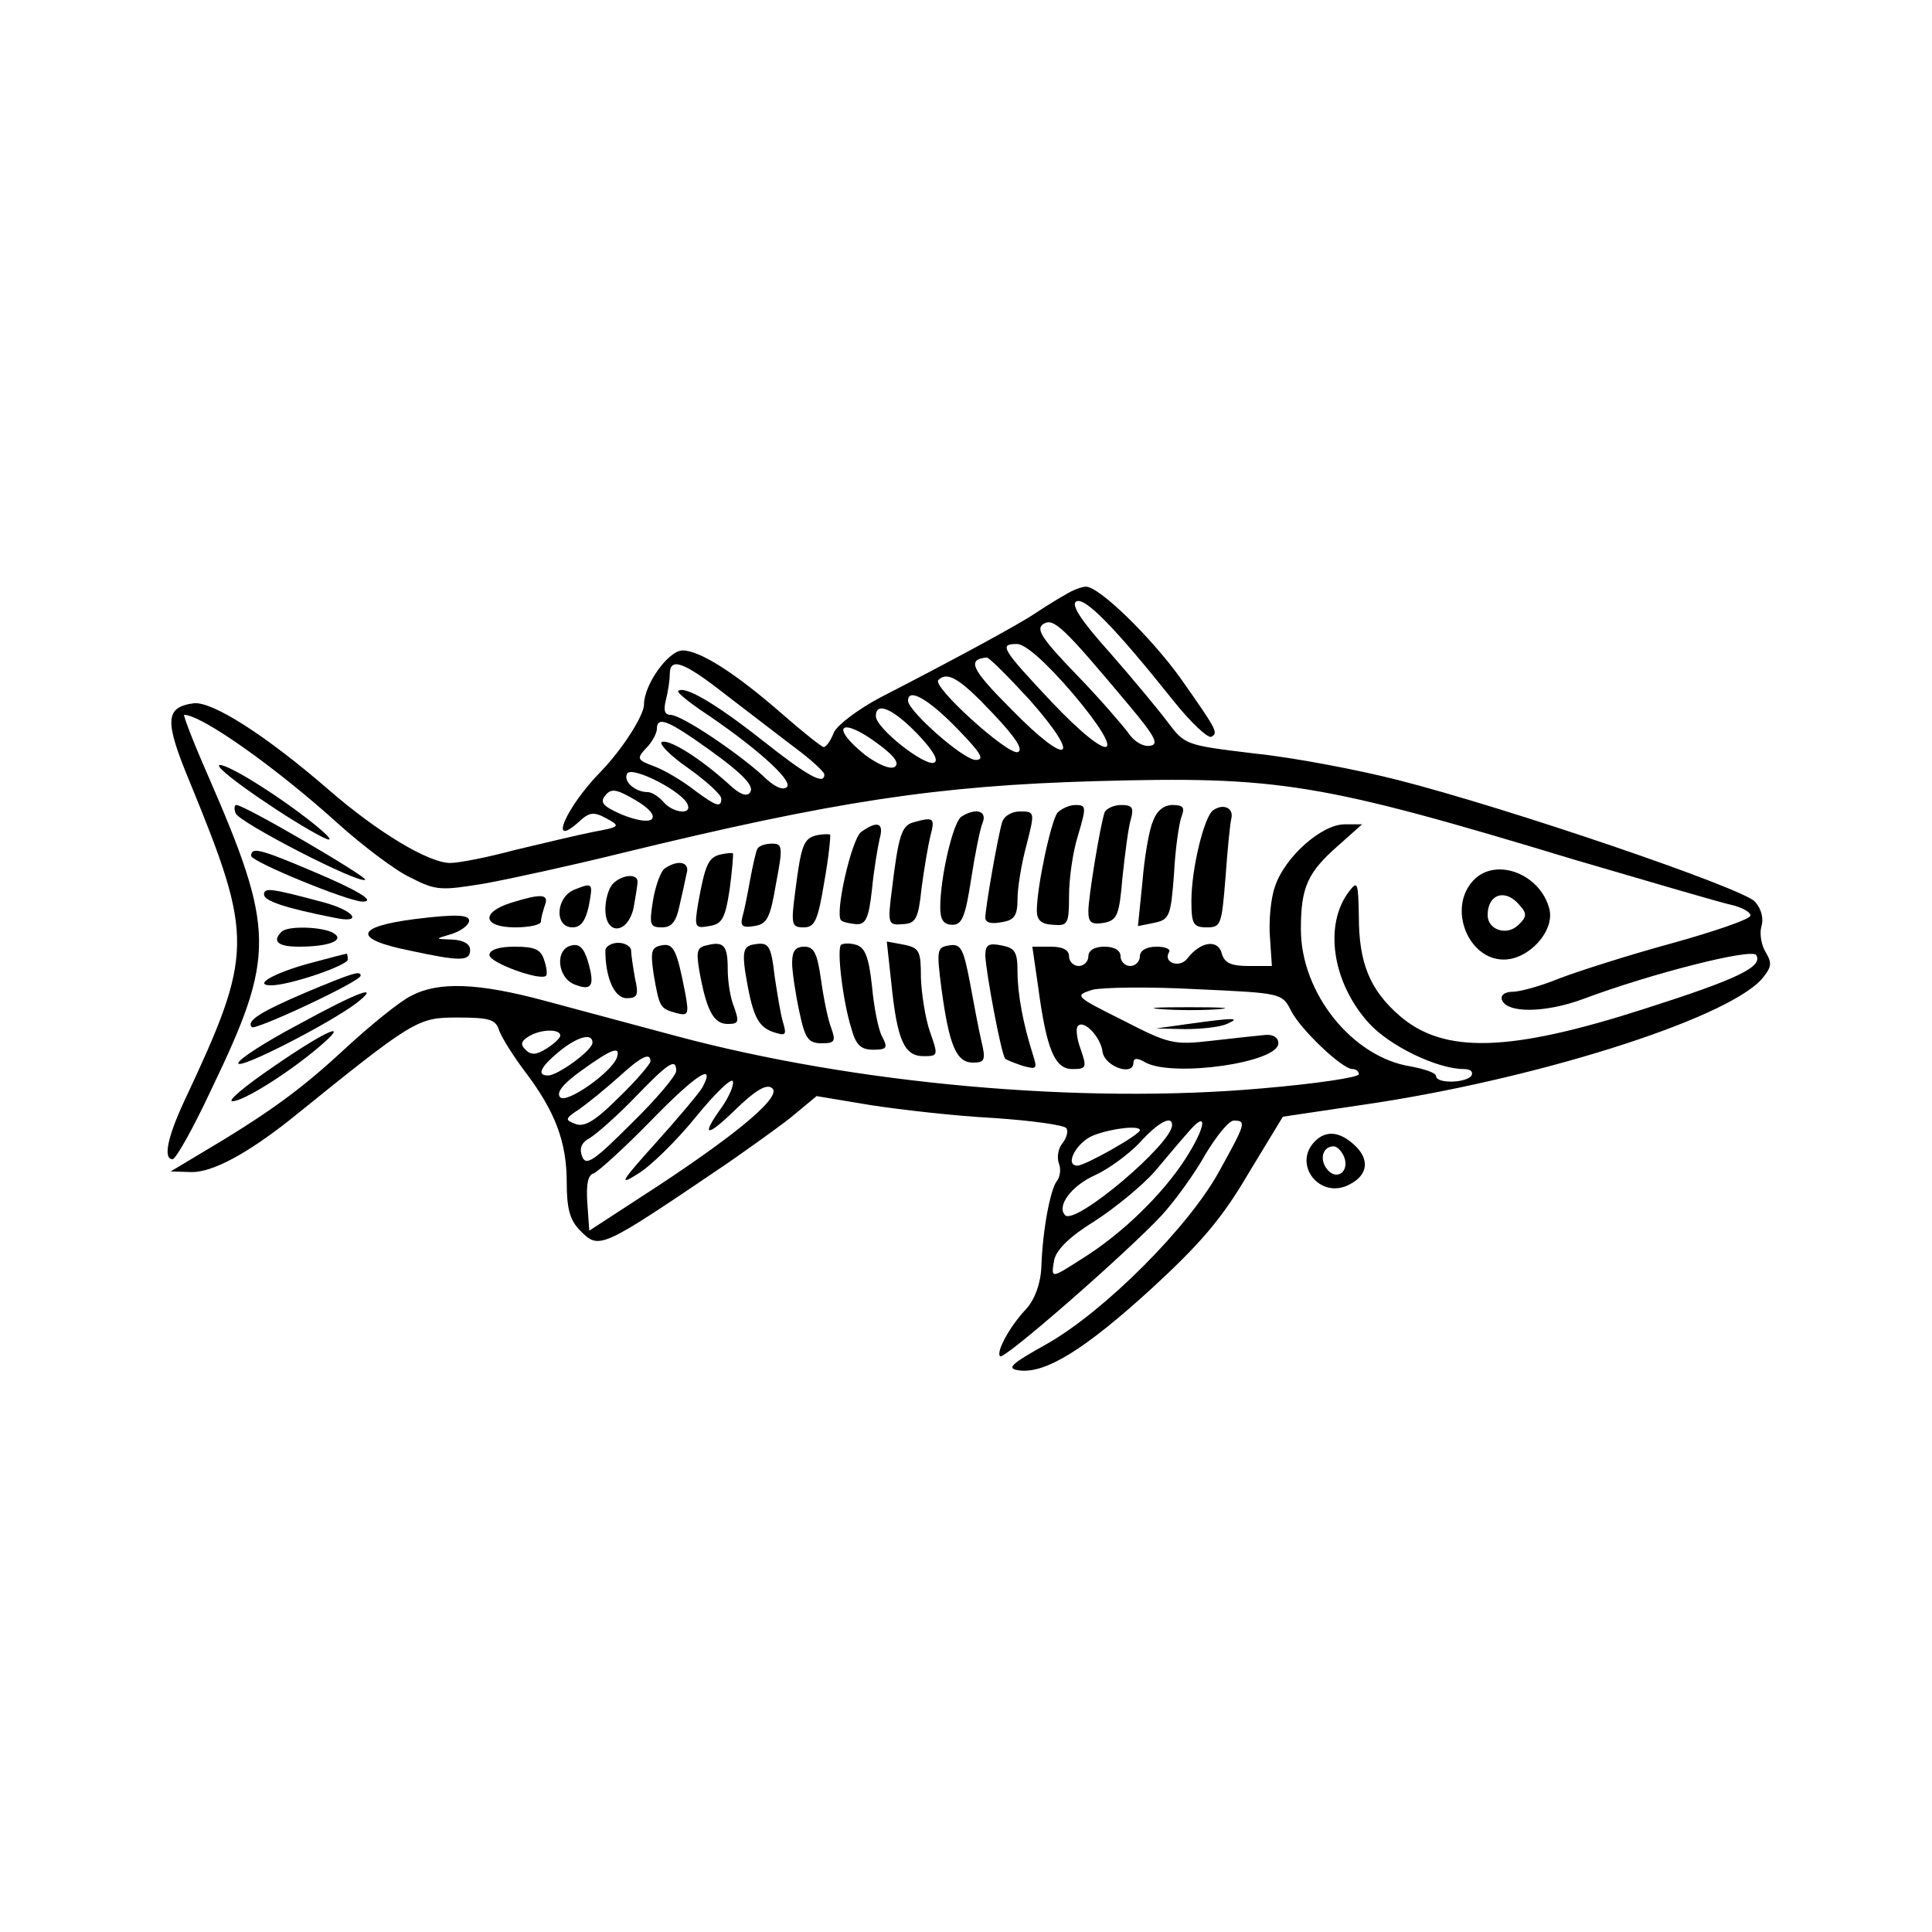 <?xml version="1.0" standalone="no"?>
<!DOCTYPE svg PUBLIC "-//W3C//DTD SVG 20010904//EN"
 "http://www.w3.org/TR/2001/REC-SVG-20010904/DTD/svg10.dtd">
<svg version="1.0" xmlns="http://www.w3.org/2000/svg"
 width="300pt" height="300pt" viewBox="0 0 300 300"
 preserveAspectRatio="xMidYMid meet">
<g transform="translate(0,300) scale(0.1,-0.1)"
fill="#000000" stroke="none">
<path d="M1655 2077 c-11 -6 -32 -19 -47 -29 -28 -19 -136 -77 -241 -131 -34
-18 -66 -42 -72 -54 -5 -13 -12 -23 -16 -23 -3 0 -32 23 -64 51 -72 63 -128
99 -155 99 -22 0 -60 -53 -60 -84 0 -17 -34 -70 -67 -104 -54 -55 -83 -122
-34 -78 16 15 23 16 43 5 22 -12 21 -13 -22 -21 -25 -5 -79 -18 -121 -28 -41
-11 -86 -20 -100 -20 -33 0 -112 47 -189 114 -97 84 -180 137 -209 134 -45 -6
-46 -27 -6 -123 99 -242 99 -265 -9 -495 -26 -56 -33 -90 -18 -90 5 0 32 48
60 108 100 208 100 247 -6 490 -22 50 -38 92 -36 92 27 0 143 -82 239 -169 38
-34 89 -73 113 -84 39 -20 47 -20 114 -9 39 7 135 28 212 47 332 81 492 105
736 112 285 8 349 -2 745 -122 116 -34 225 -66 243 -70 18 -4 31 -12 30 -17
-2 -6 -58 -25 -123 -43 -66 -18 -144 -43 -173 -54 -29 -12 -62 -21 -73 -21
-12 0 -19 -5 -17 -12 7 -22 68 -21 127 1 104 39 261 79 268 68 11 -18 -28 -37
-172 -83 -211 -68 -313 -71 -382 -11 -46 40 -63 82 -63 154 -1 53 -2 56 -15
39 -40 -52 -26 -142 30 -204 32 -36 107 -72 148 -72 10 0 15 -4 12 -10 -8 -12
-55 -13 -55 -1 0 5 -18 11 -39 15 -91 14 -171 114 -171 213 0 65 10 88 58 130
l37 33 -27 0 c-36 0 -93 -51 -108 -96 -7 -19 -10 -55 -8 -80 l3 -44 -36 0
c-28 0 -38 5 -42 20 -6 22 -33 18 -53 -8 -12 -16 -38 -7 -29 9 4 5 -5 9 -19 9
-16 0 -26 -6 -26 -15 0 -8 -7 -15 -15 -15 -8 0 -15 7 -15 15 0 9 -9 15 -25 15
-16 0 -25 -6 -25 -15 0 -8 -7 -15 -15 -15 -8 0 -15 7 -15 15 0 10 -10 15 -28
15 l-29 0 9 -62 c13 -98 26 -128 53 -128 22 0 23 2 13 31 -6 16 -8 33 -4 36 9
10 35 -17 38 -40 3 -23 48 -39 48 -17 0 7 6 8 19 0 44 -23 206 0 206 30 0 9
-8 14 -20 13 -11 -1 -48 -5 -83 -9 -60 -7 -67 -5 -139 32 -74 37 -75 38 -47
47 16 4 89 5 162 1 132 -6 133 -6 147 -34 15 -29 79 -90 95 -90 6 0 10 -4 10
-8 0 -5 -68 -15 -150 -22 -282 -25 -632 7 -909 81 -64 17 -156 42 -205 55
-104 28 -165 30 -207 8 -17 -8 -64 -46 -105 -84 -67 -62 -117 -99 -229 -165
l-40 -24 33 -1 c33 0 86 29 152 81 193 156 198 159 260 159 50 0 60 -3 65 -20
4 -11 22 -40 41 -65 46 -61 64 -108 64 -171 0 -41 5 -59 21 -75 30 -30 31 -29
229 105 30 21 74 52 97 70 l41 34 84 -14 c45 -7 132 -17 191 -20 59 -4 110
-11 113 -16 3 -5 0 -15 -6 -23 -7 -8 -9 -22 -6 -31 4 -9 2 -22 -3 -28 -10 -13
-22 -75 -24 -133 -1 -26 -10 -50 -23 -65 -26 -27 -48 -68 -41 -74 6 -6 197
161 251 219 21 23 52 66 68 95 17 28 36 52 44 52 20 0 18 -5 -23 -79 -47 -86
-177 -216 -266 -267 -59 -33 -65 -39 -44 -42 41 -5 102 33 205 127 75 69 109
108 150 178 l54 89 121 18 c265 38 564 132 622 195 16 19 17 25 7 42 -7 11
-10 29 -7 40 4 13 0 28 -10 39 -19 21 -382 145 -555 189 -63 16 -163 35 -222
41 -107 13 -108 13 -135 49 -15 20 -55 68 -90 108 -45 50 -60 74 -52 79 13 8
60 -40 151 -154 27 -34 54 -59 59 -56 11 6 9 10 -48 91 -46 64 -127 143 -147
142 -6 0 -20 -5 -31 -12z m98 -172 c41 -49 47 -61 33 -63 -10 -2 -25 6 -34 20
-9 12 -45 54 -81 91 -53 55 -63 70 -51 78 16 10 30 -3 133 -126z m-87 18 c87
-103 62 -113 -33 -13 -78 83 -82 90 -54 90 13 0 44 -27 87 -77z m-67 -10 c83
-94 61 -106 -28 -15 -63 63 -70 78 -39 81 3 1 33 -29 67 -66z m-473 9 c34 -26
82 -63 107 -82 26 -19 46 -38 47 -42 1 -18 -25 -4 -97 53 -71 56 -120 85 -130
76 -2 -2 14 -15 34 -29 83 -55 145 -110 135 -120 -6 -6 -20 0 -38 18 -41 37
-126 94 -143 94 -9 0 -11 7 -7 23 3 12 6 30 6 40 0 27 21 20 86 -31z m415 -29
c37 -39 49 -58 39 -61 -17 -3 -133 102 -123 112 14 14 33 3 84 -51z m-56 -23
c38 -39 45 -50 30 -50 -19 0 -105 76 -105 92 0 20 30 4 75 -42z m-61 -9 c23
-24 34 -41 27 -45 -13 -8 -91 53 -91 72 0 23 26 12 64 -27z m-347 -8 c71 -49
95 -72 88 -83 -5 -8 -16 -4 -34 13 -42 38 -90 69 -103 65 -6 -2 12 -21 41 -41
28 -20 51 -41 51 -47 0 -15 -8 -12 -43 14 -18 14 -45 30 -61 36 -27 10 -28 12
-12 29 9 9 16 23 16 29 0 18 13 15 57 -15z m289 -10 c24 -18 31 -29 23 -34 -7
-4 -26 4 -46 19 -57 46 -36 60 23 15z m-298 -93 c6 -16 -24 -12 -38 5 -7 8
-18 15 -24 15 -20 0 -39 17 -32 29 8 12 88 -29 94 -49z m-56 -22 c-5 -5 -24
-2 -46 7 -30 13 -35 19 -26 30 9 11 17 10 46 -7 21 -12 32 -24 26 -30z m-142
-336 c0 -4 -10 -13 -21 -20 -16 -10 -24 -11 -33 -2 -8 8 -7 13 4 20 18 12 50
13 50 2z m50 -11 c0 -12 -54 -51 -69 -51 -18 0 -12 13 17 37 28 23 52 30 52
14z m38 -23 c-8 -23 -78 -72 -88 -62 -7 7 4 21 32 41 47 34 62 40 56 21z m52
-6 c0 -4 -22 -30 -49 -56 -37 -37 -54 -47 -68 -41 -16 6 -16 8 7 23 14 10 41
32 60 49 35 32 50 40 50 25z m40 -15 c0 -7 -31 -44 -70 -82 -58 -58 -70 -66
-76 -51 -5 13 -1 22 12 29 10 6 42 34 69 62 53 55 65 63 65 42z m41 -25 c-5
-9 -38 -48 -73 -87 -54 -60 -58 -67 -28 -48 19 11 60 51 90 88 30 37 56 62 58
56 2 -6 -6 -24 -17 -40 -34 -47 -24 -48 22 -3 28 27 46 39 55 33 19 -11 -48
-68 -177 -153 l-106 -69 -3 43 c-2 29 1 44 10 46 7 3 47 39 88 81 70 72 102
93 81 53z m729 -59 c0 -29 -150 -156 -166 -140 -14 14 10 46 46 62 22 10 53
33 70 51 28 31 50 43 50 27z m21 -52 c-36 -56 -99 -117 -160 -155 -50 -32 -49
-32 -44 -2 4 16 24 36 63 60 31 20 74 55 94 78 20 24 43 51 52 61 30 35 27 8
-5 -42z m-71 44 c0 -7 -85 -55 -97 -55 -21 0 -1 37 25 47 28 11 72 16 72 8z"/>
<path d="M340 1811 c0 -10 113 -87 161 -111 39 -19 -36 42 -102 83 -33 21 -59
33 -59 28z"/>
<path d="M366 1737 c5 -14 193 -111 201 -103 4 4 -187 116 -200 116 -3 0 -4
-6 -1 -13z"/>
<path d="M1642 1738 c-10 -13 -32 -115 -32 -152 0 -15 7 -21 25 -22 23 -2 25
1 25 45 0 27 6 69 14 94 13 44 13 47 -4 47 -10 0 -22 -6 -28 -12z"/>
<path d="M1715 1738 c-7 -22 -25 -131 -25 -153 0 -18 5 -21 24 -18 21 4 24 12
29 71 4 37 9 77 13 90 5 18 2 22 -15 22 -12 0 -24 -6 -26 -12z"/>
<path d="M1790 1724 c-6 -14 -13 -56 -16 -93 l-7 -69 25 5 c24 5 26 10 31 76
2 40 8 80 12 90 5 13 2 17 -14 17 -14 0 -25 -9 -31 -26z"/>
<path d="M1884 1742 c-14 -9 -34 -91 -34 -141 0 -36 3 -41 24 -41 22 0 23 4
29 78 3 42 7 83 9 91 4 16 -12 24 -28 13z"/>
<path d="M1493 1732 c-13 -8 -33 -94 -33 -141 0 -19 5 -27 19 -27 15 0 20 13
29 71 6 39 14 79 18 88 7 18 -11 23 -33 9z"/>
<path d="M1556 1723 c-7 -24 -26 -133 -26 -148 0 -8 10 -10 25 -7 20 3 25 10
25 36 0 17 6 55 14 84 13 51 13 52 -10 52 -13 0 -25 -7 -28 -17z"/>
<path d="M1418 1723 c-18 -5 -23 -21 -33 -104 -7 -54 -6 -56 17 -54 20 1 24 8
29 56 4 30 10 66 14 82 7 27 5 29 -27 20z"/>
<path d="M1337 1708 c-15 -12 -41 -127 -31 -137 3 -3 13 -5 23 -6 15 -1 20 8
25 54 3 31 9 66 12 79 7 25 -4 28 -29 10z"/>
<path d="M1268 1703 c-20 -5 -24 -15 -33 -86 -7 -53 -6 -57 13 -57 17 0 22 10
32 71 7 39 10 71 9 73 -2 1 -11 1 -21 -1z"/>
<path d="M1176 1682 c-2 -4 -7 -25 -11 -47 -4 -22 -9 -48 -12 -58 -4 -15 0
-18 18 -15 20 3 25 12 34 66 11 57 10 62 -6 62 -10 0 -20 -3 -23 -8z"/>
<path d="M390 1671 c0 -9 151 -71 173 -71 22 0 -8 18 -82 49 -78 33 -91 36
-91 22z"/>
<path d="M1118 1673 c-18 -5 -23 -15 -34 -76 -6 -37 -5 -39 17 -35 20 3 25 11
32 57 4 30 6 55 5 56 -2 1 -11 0 -20 -2z"/>
<path d="M1033 1652 c-7 -4 -15 -27 -19 -50 -6 -38 -5 -42 14 -42 15 0 22 9
27 33 4 17 9 40 11 50 6 18 -12 23 -33 9z"/>
<path d="M2287 1632 c-39 -43 -7 -122 48 -122 39 0 79 44 71 78 -14 56 -85 82
-119 44z m73 -38 c11 -12 11 -18 -2 -30 -18 -18 -48 -8 -48 15 0 33 28 42 50
15z"/>
<path d="M952 1628 c-7 -7 -12 -25 -12 -40 0 -41 35 -39 44 3 3 17 6 35 6 40
0 13 -24 11 -38 -3z"/>
<path d="M893 1619 c-30 -11 -33 -59 -4 -59 13 0 20 10 25 32 7 37 7 38 -21
27z"/>
<path d="M410 1611 c0 -10 33 -21 109 -36 46 -10 32 11 -17 24 -82 22 -92 23
-92 12z"/>
<path d="M793 1598 c-47 -15 -43 -38 7 -38 22 0 40 4 40 9 0 5 3 16 6 25 7 18
-5 19 -53 4z"/>
<path d="M645 1573 c-94 -12 -98 -31 -9 -49 79 -17 94 -17 94 1 0 9 -10 15
-27 16 -28 1 -28 1 -4 8 14 4 26 12 29 19 4 12 -18 13 -83 5z"/>
<path d="M437 1553 c-15 -15 -5 -23 27 -23 47 0 72 10 54 21 -16 10 -72 12
-81 2z"/>
<path d="M888 1532 c-27 -5 -23 -51 5 -61 26 -10 31 -2 20 36 -6 20 -13 28
-25 25z"/>
<path d="M940 1524 c0 -42 14 -74 33 -74 17 0 19 5 13 31 -3 17 -6 37 -6 43 0
6 -9 12 -20 12 -11 0 -20 -6 -20 -12z"/>
<path d="M1027 1532 c-16 -3 -17 -10 -12 -45 9 -52 10 -53 35 -60 19 -5 20 -2
14 31 -13 67 -18 78 -37 74z"/>
<path d="M1097 1532 c-15 -3 -16 -10 -11 -40 11 -61 22 -82 44 -82 17 0 18 3
10 26 -6 14 -10 40 -10 59 0 37 -6 44 -33 37z"/>
<path d="M1168 1533 c-13 -3 -15 -12 -11 -41 11 -68 19 -85 42 -94 21 -7 23
-6 17 14 -4 13 -9 45 -13 71 -6 51 -9 55 -35 50z"/>
<path d="M1306 1533 c-7 -7 3 -89 16 -130 7 -26 15 -33 34 -33 21 0 23 3 14
20 -6 10 -13 46 -16 79 -5 46 -11 60 -25 64 -10 3 -20 2 -23 0z"/>
<path d="M1384 1474 c9 -89 20 -114 50 -114 23 0 23 1 10 38 -7 20 -13 58 -14
83 0 42 -2 47 -26 52 l-27 5 7 -64z"/>
<path d="M1474 1532 c-19 -3 -20 -6 -12 -68 12 -88 23 -114 49 -114 18 0 20 4
13 33 -4 17 -12 59 -18 92 -10 52 -14 60 -32 57z"/>
<path d="M1530 1516 c1 -26 25 -155 31 -160 2 -2 15 -7 27 -11 22 -6 23 -5 16
17 -15 47 -24 94 -24 129 0 31 -4 37 -25 41 -20 4 -25 1 -25 -16z"/>
<path d="M760 1517 c0 -12 80 -41 88 -32 2 2 1 13 -3 24 -5 17 -15 21 -46 21
-25 0 -39 -5 -39 -13z"/>
<path d="M1230 1505 c0 -13 5 -47 11 -75 9 -43 14 -50 35 -50 20 0 22 3 15 23
-5 12 -12 46 -16 75 -6 42 -11 52 -26 52 -14 0 -19 -7 -19 -25z"/>
<path d="M480 1504 c-55 -15 -88 -34 -59 -34 29 0 119 31 119 40 0 6 -1 10 -2
9 -2 0 -28 -7 -58 -15z"/>
<path d="M475 1459 c-70 -30 -93 -44 -84 -54 6 -5 169 71 169 80 0 8 -11 5
-85 -26z"/>
<path d="M463 1409 c-51 -27 -93 -54 -93 -60 0 -11 142 62 183 93 41 32 3 18
-90 -33z"/>
<path d="M1803 1433 c26 -2 67 -2 90 0 23 2 2 3 -48 3 -49 0 -68 -1 -42 -3z"/>
<path d="M1845 1410 l-50 -7 45 -1 c25 0 54 3 65 8 23 10 12 10 -60 0z"/>
<path d="M425 1344 c-44 -30 -73 -54 -64 -54 17 0 87 44 134 84 51 43 14 28
-70 -30z"/>
<path d="M2042 1228 c-36 -36 8 -92 54 -67 29 15 31 40 6 62 -22 20 -43 22
-60 5z m45 -24 c9 -23 -11 -38 -26 -20 -13 16 -7 36 10 36 5 0 12 -7 16 -16z"/>
</g>
</svg>
